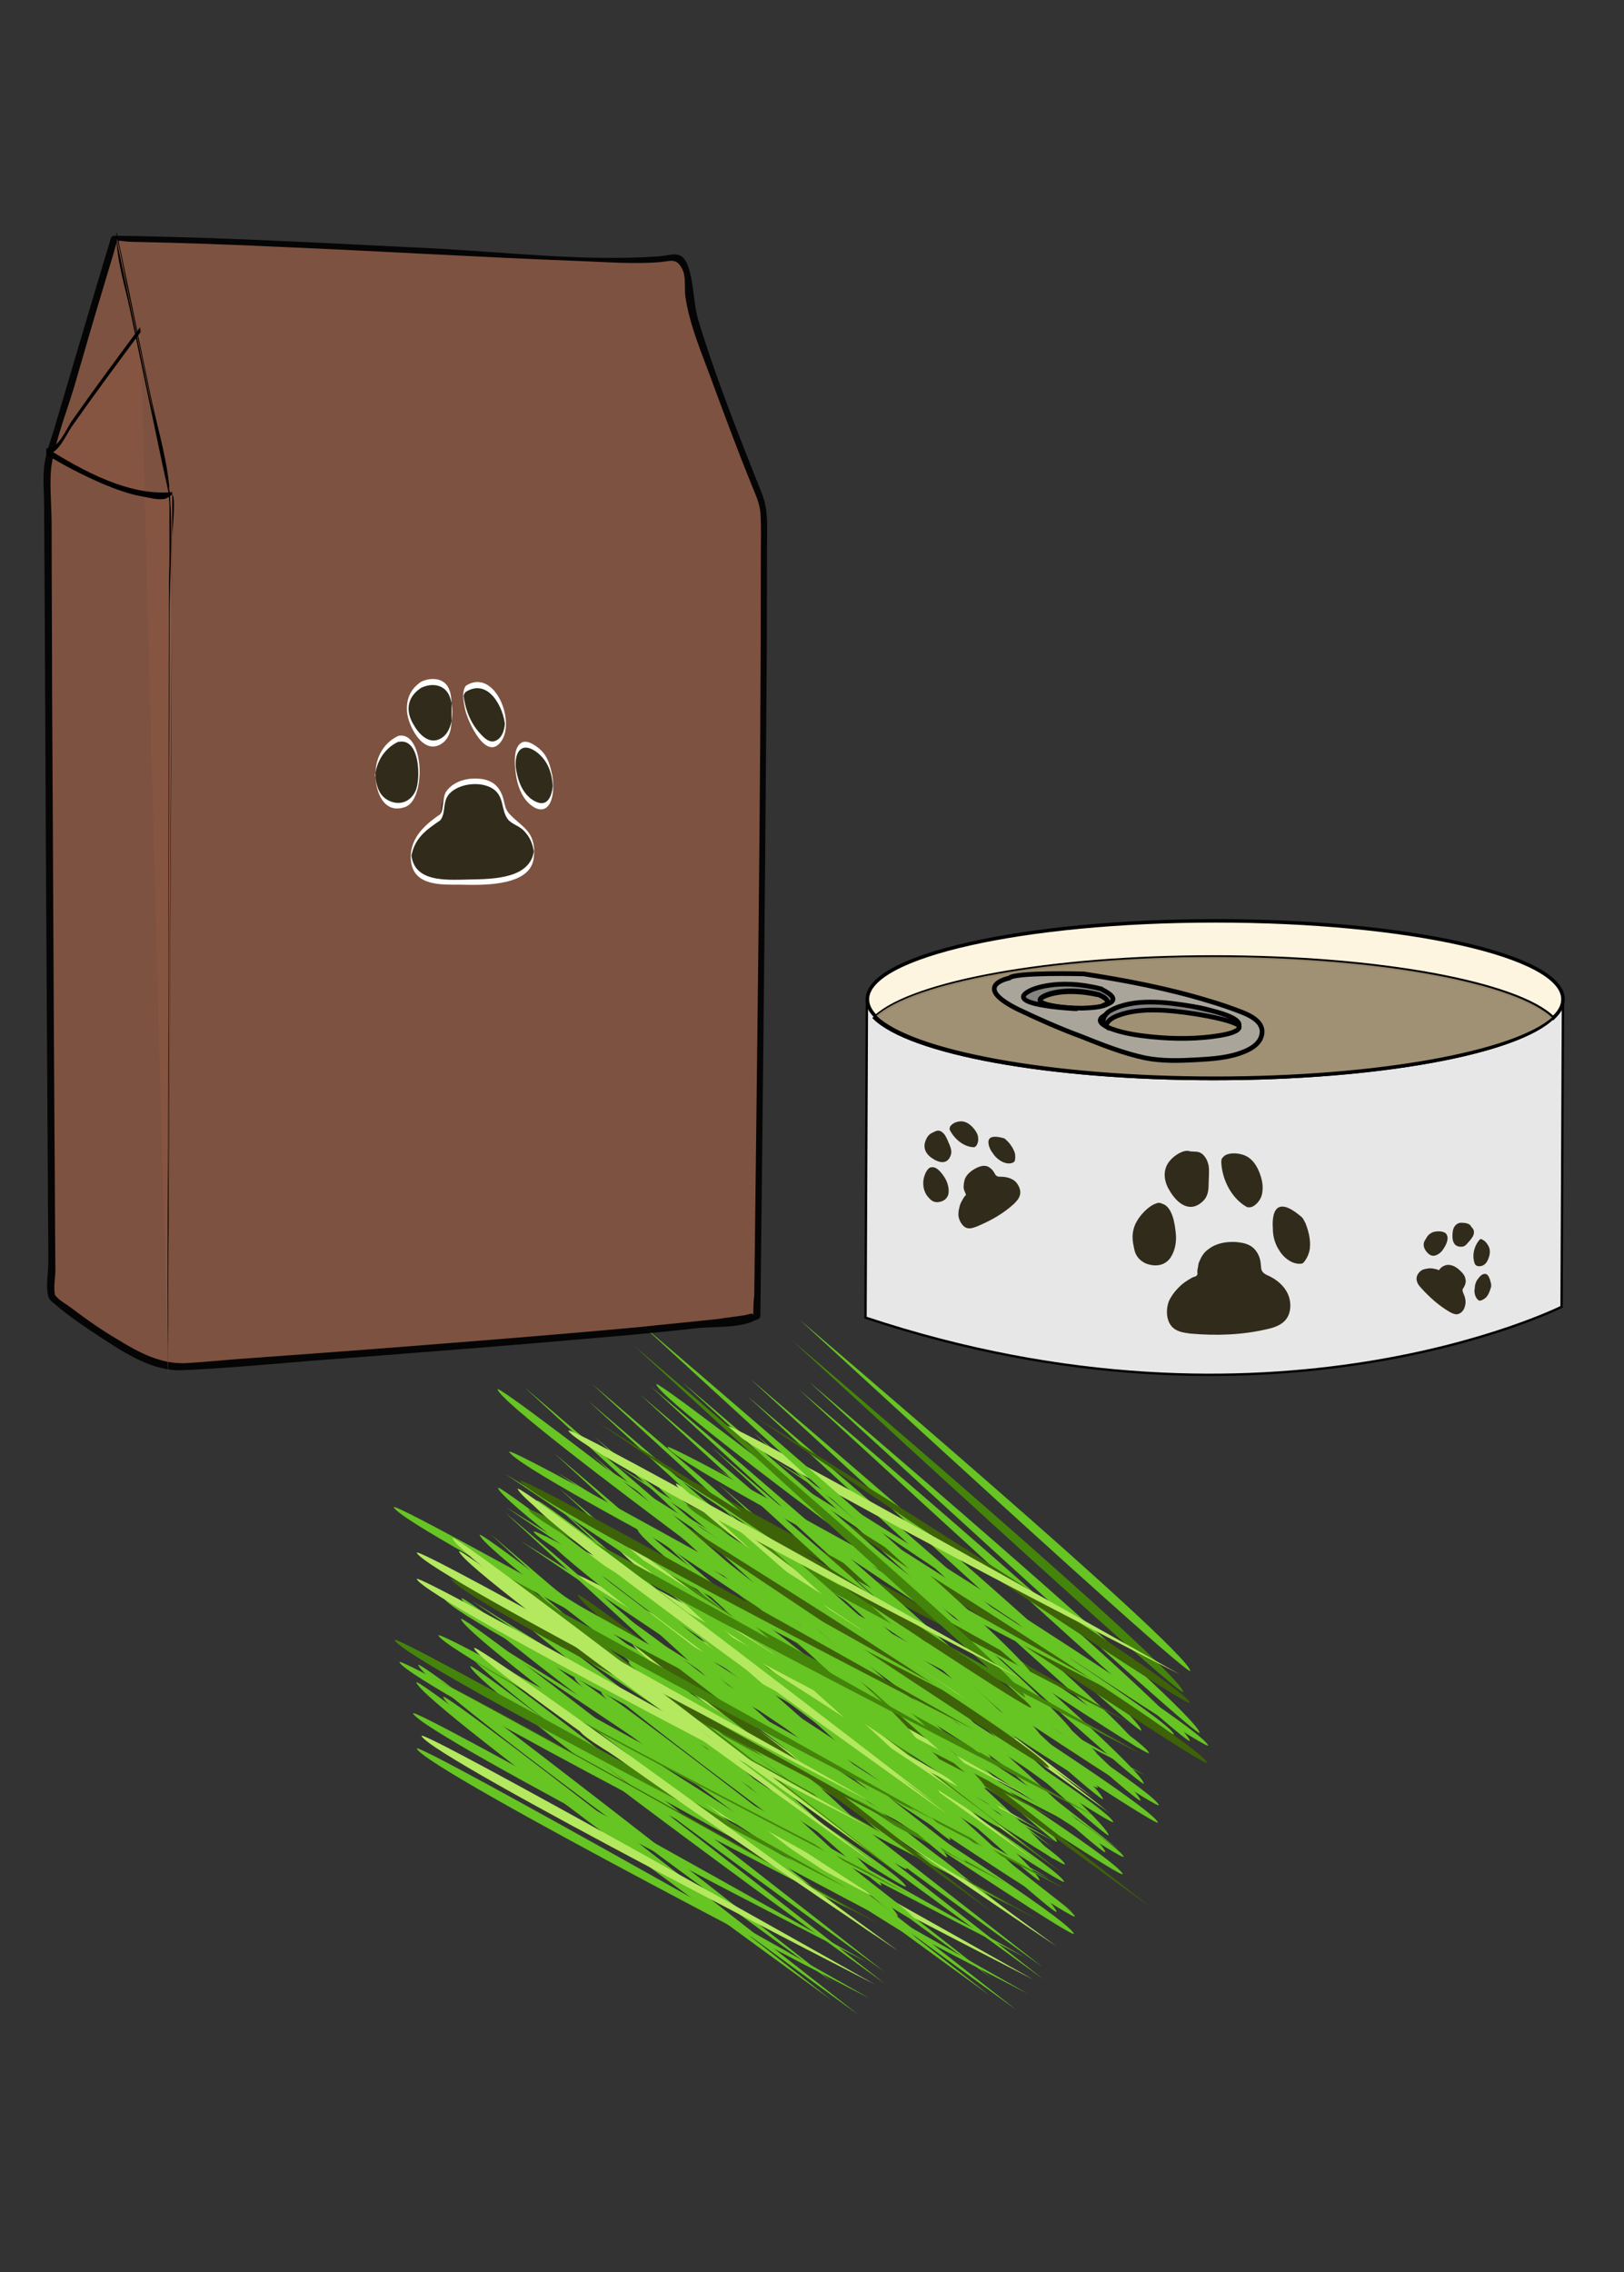 <?xml version="1.0" encoding="utf-8"?>
<!-- Generator: Adobe Illustrator 21.1.0, SVG Export Plug-In . SVG Version: 6.00 Build 0)  -->
<svg version="1.1" id="圖層_1" xmlns="http://www.w3.org/2000/svg" xmlns:xlink="http://www.w3.org/1999/xlink" x="0px" y="0px"
	 viewBox="0 0 346 483.9" style="enable-background:new 0 0 346 483.9;" xml:space="preserve">
<rect x="0" y="0" width="346" height="483.9" fill="#333333" stroke="none"/>
<style type="text/css">
	.st0{fill:none;stroke:#000000;stroke-miterlimit:10;}
	.st1{fill:#E7E7E7;stroke:#000000;stroke-width:0.5;stroke-miterlimit:10;}
	.st2{fill:#FDF5E0;stroke:#000000;stroke-width:0.75;stroke-miterlimit:10;}
	.st3{opacity:0.8;fill:#BBA985;}
	.st4{fill:none;stroke:#000000;stroke-width:0.5;stroke-miterlimit:10;}
	.st5{fill:#858481;stroke:#000000;stroke-miterlimit:10;}
	.st6{fill:#A9A59A;stroke:#000000;stroke-miterlimit:10;}
	.st7{fill:#312B1B;}
	.st8{fill:#66C423;}
	.st9{fill:#44840B;}
	.st10{fill:#3D6208;}
	.st11{fill:#B4E85F;}
	.st12{opacity:0.9;}
	.st13{fill:#865541;}
	.st14{fill:#FFFFFF;}
</style>
<title>index_give_help</title>
<path class="st0" d="M196.3,261.4"/>
<path class="st1" d="M333,212.8l-0.3,65.5c0,0-62,31-148.3,2.3l0.3-67.8c0,1.3,0.6,2.5,1.8,3.7c0,0,0,0,0,0
	c-0.1,0.1-0.2,0.2-0.3,0.3c7.5,7.4,37,13,72.3,13s64.8-5.5,72.3-13c0,0,0,0,0,0c0.1-0.1,0.2-0.2,0.3-0.3
	C332.4,215.3,333,214,333,212.8z"/>
<path class="st2" d="M333,212.8c0,1.3-0.6,2.5-1.8,3.7c-0.1,0.1-0.2,0.2-0.3,0.3c-7.5-7.4-37-13-72.3-13c-34.8,0-64,5.4-72,12.7
	c0,0,0,0,0,0c-1.2-1.2-1.8-2.4-1.8-3.7c0-9.2,33.2-16.7,74.2-16.7C299.8,196.1,333,203.5,333,212.8z"/>
<path class="st3" d="M330.8,216.8c-8,7.3-37.2,12.7-72,12.7c-35.3,0-64.8-5.5-72.3-13c8-7.3,37.2-12.7,72-12.7
	C293.8,203.8,323.3,209.4,330.8,216.8z"/>
<path class="st4" d="M330.9,216.8c-7.5,7.4-37,13-72.3,13s-64.8-5.5-72.3-13c0.1-0.1,0.2-0.2,0.3-0.3c7.5,7.4,37,13,72.3,13
	C293.6,229.5,322.8,224.1,330.9,216.8C330.8,216.8,330.8,216.8,330.9,216.8z"/>
<path class="st5" d="M235.7,214.7c-1,0.3-2.7,0.5-5.3,0.7c0,0-0.1,0-0.2,0C232.7,215.2,234.5,214.9,235.7,214.7z"/>
<g>
	<path class="st6" d="M264.7,215.6c-2.3-0.9-4.6-1.7-7-2.4c-8.8-2.7-17.8-4.4-26.8-5.8c0,0-14.7-0.4-15.9,0.9c0,0-8.2,1.6,1.8,6.6
		c4.4,2.1,8.9,4.1,13.5,5.8c4.5,1.8,9,3.6,13.7,4.6c3.6,0.7,7.2,0.6,10.8,0.4c3.5-0.2,7.1-0.4,10.4-1.8c1.2-0.5,2.6-1.3,3.3-2.6
		C270,218.1,266.9,216.5,264.7,215.6z M221.9,212.5c0,0,3.7-2.5,12.3-0.6c0,0,5.9,2.5-3.5,2.8C230.7,214.7,219.9,214.7,221.9,212.5z
		 M264,218.8c-0.1,0.4-0.4,0.6-0.8,0.8c-1,0.5-2.1,0.7-3.2,0.9c-4.8,0.8-9.8,0.8-14.7,0.3c-2.9-0.3-5.7-0.7-8.5-1.7
		c-0.7-0.3-3.4-1.3-2-2.5c0.5-0.4,1.2-0.7,1.9-0.8c8.3-1.8,18.8-3.3,26.4,1.8C263.7,217.9,264.1,218.3,264,218.8z"/>
	<path class="st5" d="M234.8,214.2c3-0.9-0.7-2.4-0.7-2.4c-7.1-1.8-11.2,0.1-11.2,0.1c-4.9,2.1,5.2,2.8,6.7,2.9c-0.2,0-0.4,0-0.7,0
		c0,0-16.1-0.8-9.1-4c0,0,5.5-2.6,14.8-0.2C234.7,210.8,240.1,212.9,234.8,214.2z"/>
	<path class="st5" d="M264,218.4c-2.2-1.4-8.4-2.3-9.5-2.5c-5.3-0.8-12.4-1.6-17.3,0.8c-0.7,0.4-1.3,0.9-1.5,1.6c0,0.1,0,0.2,0,0.3
		c-0.3-0.2-0.5-0.4-0.6-0.7c-0.1-0.2-0.1-0.5,0-0.9c0.2-0.8,0.8-1.4,1.5-1.8c4.9-2.7,12-1.8,17.3-0.9
		C255.1,214.6,264.3,216.1,264,218.4z"/>
</g>
<g>
	<path class="st7" d="M246.3,256.3c-1.6,0.5-3.4,2.5-4.1,3.8c-0.6,1-0.9,2.2-0.9,3.4c0,0.9,0.2,1.8,0.4,2.7c0.3,1.4,1.3,2.4,2.5,2.9
		c1.9,0.7,4,0.5,5.2-1.3c1-1.5,1.3-3.5,1.1-5.2c-0.2-2-0.7-5.7-3-6.3C247.1,256.1,246.7,256.1,246.3,256.3z"/>
	<path class="st7" d="M251.2,245.6c-0.9,0.5-1.6,1.1-2.2,1.9c-1.3,1.8-1,4.1,0.1,5.9c1.7,3,4.5,5.1,7.3,2.3c0.9-0.9,1.1-2.2,1.1-3.4
		c0-1.3,0.2-2.8,0-4.1c-0.2-0.9-0.6-1.8-1.3-2.4c-0.8-0.7-1.7-0.5-2.6-0.6C252.8,244.9,252,245.2,251.2,245.6z"/>
	<path class="st7" d="M260.8,246.2c0.1-0.1,0.3-0.2,0.5-0.3c1.2-0.5,3-0.3,4.2,0.3c1.8,0.9,2.8,3,3.3,5c0.3,1.2,0.3,2.6-0.1,3.7
		c-0.4,1-1.6,2.4-2.8,2.2c-0.2,0-0.3-0.1-0.5-0.2c-3-1.8-5-5.6-5.2-9.3c0-0.3,0-0.5,0.1-0.8C260.4,246.6,260.6,246.4,260.8,246.2z"
		/>
	<path class="st7" d="M271.2,262.2c0-0.1,0-0.2,0-0.3c-0.1-1.3-0.1-3.2,0.6-4.2c1.3-1.9,4.1,0.3,5.3,1.3c0.2,0.1,0.3,0.3,0.5,0.5
		c0.2,0.3,0.3,0.6,0.5,0.9c0.6,1.5,1.1,3.3,1,5c0,0.7-0.2,1.4-0.5,2.1c-0.2,0.4-0.8,1.6-1.3,1.6c-1.9,0.3-3.9-1.3-4.8-2.9
		C271.7,265,271.3,263.6,271.2,262.2z"/>
	<path class="st7" d="M255,271.6C255,271.6,255,271.6,255,271.6c0.2-0.2,0.1-0.5,0.1-0.7c0-0.3,0-0.6,0.1-0.8
		c0.1-0.6,0.1-1.1,0.4-1.6c0.4-1,1-1.9,1.9-2.5c1.7-1.3,3.8-1.6,5.8-1.5c1.2,0.1,2.4,0.3,3.4,1c1.1,0.8,1.8,2.2,1.9,3.6
		c0.1,0.5,0,1.1,0.3,1.6c0.3,0.5,0.9,0.8,1.4,1c1.7,0.8,3.3,2.1,4.1,3.9c0.8,1.8,0.7,4.2-0.6,5.6c-0.9,1-2.3,1.5-3.6,1.8
		c-5.4,1.3-11,1.5-16.6,1c-1.5-0.2-3.1-0.4-4.1-1.7c-1.2-1.5-1.1-4.3-0.1-5.9c0.5-0.9,1.2-1.7,1.9-2.4c0.7-0.7,1.6-1.3,2.5-1.8
		c0.3-0.2,0.6-0.3,1-0.4C254.8,271.7,254.9,271.7,255,271.6z"/>
</g>
<g>
	<path class="st7" d="M307.8,262.5c-0.7-0.4-1.9-0.3-2.5-0.1c-0.5,0.2-0.9,0.5-1.2,0.9c-0.2,0.3-0.4,0.7-0.6,1
		c-0.3,0.6-0.2,1.2,0.1,1.8c0.5,0.8,1.2,1.5,2.1,1.3c0.7-0.2,1.4-0.7,1.8-1.4c0.5-0.7,1.3-2.2,0.7-3.1
		C308.1,262.7,308,262.6,307.8,262.5z"/>
	<path class="st7" d="M312.4,260.5c-0.4-0.1-0.9-0.1-1.3-0.1c-1,0.2-1.5,1-1.6,2c-0.2,1.6,0.1,3.2,1.9,3.1c0.6,0,1-0.4,1.3-0.8
		c0.4-0.4,0.8-0.9,1.1-1.4c0.2-0.4,0.3-0.8,0.2-1.2c-0.1-0.5-0.5-0.7-0.7-1.1C313.2,260.8,312.8,260.6,312.4,260.5z"/>
	<path class="st7" d="M315.6,263.9c0.1,0,0.2,0,0.2,0.1c0.6,0.2,1.1,0.9,1.4,1.5c0.4,0.9,0.2,1.9-0.2,2.8c-0.2,0.5-0.6,1-1.1,1.2
		c-0.4,0.2-1.2,0.3-1.6-0.2c0-0.1-0.1-0.1-0.1-0.2c-0.6-1.6-0.2-3.5,0.8-4.8c0.1-0.1,0.1-0.2,0.2-0.2
		C315.3,263.9,315.4,263.8,315.6,263.9z"/>
	<path class="st7" d="M314.7,272.6c0,0,0-0.1,0.1-0.1c0.3-0.5,0.8-1.1,1.4-1.2c1-0.2,1.3,1.4,1.5,2.2c0,0.1,0,0.2,0,0.3
		c0,0.2,0,0.3-0.1,0.5c-0.2,0.7-0.5,1.5-1,2c-0.2,0.2-0.5,0.4-0.7,0.5c-0.2,0.1-0.7,0.3-0.9,0.1c-0.7-0.5-1-1.7-0.8-2.5
		C314.2,273.7,314.4,273.1,314.7,272.6z"/>
	<path class="st7" d="M306.5,270.5C306.6,270.5,306.6,270.5,306.5,270.5c0.1,0,0.2-0.1,0.2-0.2c0.1-0.1,0.2-0.2,0.3-0.3
		c0.2-0.2,0.4-0.3,0.6-0.4c0.4-0.2,0.9-0.3,1.3-0.2c0.9,0.1,1.7,0.7,2.4,1.4c0.4,0.4,0.8,0.9,0.9,1.5c0.2,0.6,0,1.3-0.3,1.8
		c-0.1,0.2-0.3,0.4-0.3,0.6c0,0.3,0.1,0.5,0.2,0.8c0.4,0.8,0.6,1.8,0.3,2.7c-0.2,0.9-0.9,1.6-1.7,1.7c-0.6,0-1.2-0.3-1.7-0.6
		c-2.2-1.3-4.2-3.1-6-5.1c-0.5-0.5-0.9-1.2-0.9-1.9c0-0.9,0.8-1.8,1.6-2c0.4-0.1,0.9-0.2,1.3-0.2c0.5,0,0.9,0.1,1.3,0.2
		c0.2,0,0.3,0.1,0.5,0.2C306.5,270.4,306.5,270.5,306.5,270.5z"/>
</g>
<g>
	<path class="st7" d="M197.8,248.9c-0.7,0.7-1.1,2.1-1.1,3c0,0.7,0.1,1.4,0.4,2c0.2,0.5,0.5,0.9,0.9,1.3c0.5,0.6,1.2,0.9,1.9,0.8
		c1.1-0.1,2.1-0.8,2.2-2c0.1-1-0.2-2.1-0.7-3c-0.6-1-1.8-2.7-3-2.4C198.2,248.6,198,248.7,197.8,248.9z"/>
	<path class="st7" d="M197.6,242.1c-0.3,0.5-0.5,1-0.6,1.5c-0.2,1.3,0.5,2.3,1.5,3c1.6,1.1,3.4,1.5,4.1-0.7c0.2-0.7,0-1.4-0.3-2.1
		c-0.3-0.7-0.6-1.5-1-2.1c-0.3-0.4-0.7-0.8-1.2-0.9c-0.5-0.1-1,0.2-1.4,0.4C198.2,241.4,197.9,241.7,197.6,242.1z"/>
	<path class="st7" d="M202.4,240c0-0.1,0.1-0.2,0.2-0.3c0.5-0.6,1.4-0.9,2.2-0.9c1.1,0,2.1,0.8,2.8,1.7c0.4,0.5,0.8,1.2,0.8,1.9
		c0.1,0.6-0.2,1.7-0.8,1.9c-0.1,0-0.2,0-0.3,0c-1.9-0.1-3.8-1.6-4.8-3.4c-0.1-0.1-0.1-0.3-0.2-0.4
		C202.3,240.3,202.4,240.1,202.4,240z"/>
	<path class="st7" d="M211.4,245.4c0,0-0.1-0.1-0.1-0.1c-0.4-0.6-0.8-1.6-0.7-2.3c0.2-1.3,2.1-0.9,2.9-0.7c0.1,0,0.2,0.1,0.4,0.1
		c0.2,0.1,0.3,0.2,0.4,0.3c0.7,0.6,1.3,1.4,1.7,2.3c0.2,0.4,0.3,0.8,0.3,1.2c0,0.3,0,1-0.2,1.2c-0.9,0.7-2.2,0.3-3.1-0.3
		C212.4,246.7,211.8,246.1,211.4,245.4z"/>
	<path class="st7" d="M205.8,254.5C205.8,254.5,205.8,254.5,205.8,254.5c0-0.1-0.1-0.3-0.1-0.4c-0.1-0.1-0.1-0.3-0.2-0.4
		c-0.1-0.3-0.2-0.6-0.2-0.9c0-0.6,0.1-1.2,0.3-1.8c0.5-1.1,1.5-1.8,2.5-2.3c0.6-0.3,1.3-0.5,1.9-0.4c0.7,0.1,1.4,0.7,1.8,1.4
		c0.2,0.3,0.3,0.6,0.5,0.7c0.3,0.2,0.6,0.2,0.9,0.2c1,0,2.1,0.2,3,0.9c0.8,0.7,1.4,2,1.1,3c-0.2,0.8-0.8,1.4-1.3,1.9
		c-2.3,2.1-5,3.6-7.9,4.8c-0.8,0.3-1.6,0.6-2.4,0.2c-0.9-0.5-1.6-1.9-1.5-3c0-0.6,0.2-1.2,0.3-1.7c0.2-0.6,0.5-1.1,0.8-1.6
		c0.1-0.2,0.2-0.3,0.4-0.5C205.7,254.6,205.8,254.5,205.8,254.5z"/>
</g>
<g>
	<g>
		<path class="st8" d="M243.2,368.5c-1.3-5.2-83.3-74.8-83.3-74.8S243.8,371,243.2,368.5z"/>
		<path class="st8" d="M242.5,372.1c-1.3-5.2-83.3-74.8-83.3-74.8S243.1,374.7,242.5,372.1z"/>
		<path class="st8" d="M243.7,379.8c-1.3-5.2-83.3-74.8-83.3-74.8S244.3,382.3,243.7,379.8z"/>
		<path class="st8" d="M243,383.4c-1.3-5.2-83.3-74.8-83.3-74.8S243.6,386,243,383.4z"/>
		<path class="st8" d="M244.8,373.3c-2-4.9-92.5-60.8-92.5-60.8S245.8,375.7,244.8,373.3z"/>
		<path class="st8" d="M233.7,373.5c-2-4.9-92.5-60.8-92.5-60.8S234.7,375.9,233.7,373.5z"/>
		<path class="st8" d="M246.9,384.4c-2-4.9-92.5-60.8-92.5-60.8S247.9,386.8,246.9,384.4z"/>
		<path class="st8" d="M246.7,388.1c-2-4.9-92.5-60.8-92.5-60.8S247.7,390.5,246.7,388.1z"/>
		<path class="st8" d="M253.6,355.8c-1.3-5.2-83.3-74.8-83.3-74.8S254.3,358.4,253.6,355.8z"/>
		<path class="st9" d="M252.1,360.3c-1.3-5.2-83.3-74.8-83.3-74.8S252.8,362.9,252.1,360.3z"/>
		<path class="st8" d="M255.6,369c-1.3-5.2-83.3-74.8-83.3-74.8S256.3,371.5,255.6,369z"/>
		<path class="st8" d="M253.5,370.7c-1.3-5.2-83.3-74.8-83.3-74.8S254.1,373.3,253.5,370.7z"/>
		<path class="st8" d="M250.1,369.3c-2-4.9-92.5-60.8-92.5-60.8S251.1,371.7,250.1,369.3z"/>
		<path class="st10" d="M253.5,362.6c-2-4.9-92.5-60.8-92.5-60.8S254.5,365,253.5,362.6z"/>
		<path class="st8" d="M257.4,371.7c-2-4.9-92.5-60.8-92.5-60.8S258.4,374.1,257.4,371.7z"/>
		<path class="st10" d="M257.2,375.4c-2-4.9-92.5-60.8-92.5-60.8S258.2,377.8,257.2,375.4z"/>
		<path class="st8" d="M225.2,392.2c-1.3-5.2-83.3-74.8-83.3-74.8S225.9,394.7,225.2,392.2z"/>
		<path class="st8" d="M224.5,395.8c-1.3-5.2-83.3-74.8-83.3-74.8S225.2,398.4,224.5,395.8z"/>
		<path class="st8" d="M221.5,400.4c-1.3-5.2-83.3-74.8-83.3-74.8S222.1,403,221.5,400.4z"/>
		<path class="st8" d="M225.1,407.1c-1.3-5.2-83.3-74.8-83.3-74.8S225.7,409.7,225.1,407.1z"/>
		<path class="st8" d="M226.9,397c-2-4.9-92.5-60.8-92.5-60.8S227.9,399.4,226.9,397z"/>
		<path class="st8" d="M226.7,400.7c-2-4.9-92.5-60.8-92.5-60.8S227.7,403.1,226.7,400.7z"/>
		<path class="st8" d="M229,408.1c-2-4.9-92.5-60.8-92.5-60.8S230,410.5,229,408.1z"/>
		<path class="st8" d="M228.8,411.8c-2-4.9-92.5-60.8-92.5-60.8S229.8,414.2,228.8,411.8z"/>
		<path class="st8" d="M228.7,369.2c-1.3-5.2-83.3-74.8-83.3-74.8S229.4,371.7,228.7,369.2z"/>
		<path class="st8" d="M235,383.1c-1.3-5.2-83.3-74.8-83.3-74.8S235.7,385.7,235,383.1z"/>
		<path class="st8" d="M236.2,390.8C234.9,385.6,153,316,153,316S236.9,393.3,236.2,390.8z"/>
		<path class="st8" d="M235.5,394.4c-1.3-5.2-83.3-74.8-83.3-74.8S236.2,397,235.5,394.4z"/>
		<path class="st8" d="M233.9,380.7c-2-4.9-92.5-60.8-92.5-60.8S234.9,383.1,233.9,380.7z"/>
		<path class="st8" d="M237.2,388c-2-4.9-92.5-60.8-92.5-60.8S238.2,390.4,237.2,388z"/>
		<path class="st8" d="M239.4,395.4c-2-4.9-92.5-60.8-92.5-60.8S240.4,397.8,239.4,395.4z"/>
		<path class="st8" d="M239.2,399.1c-2-4.9-92.5-60.8-92.5-60.8S240.2,401.5,239.2,399.1z"/>
		<path class="st8" d="M133.9,353.9c1.7,5.1,88.4,67.6,88.4,67.6S133,351.4,133.9,353.9z"/>
		<path class="st8" d="M133.7,351.3c1.7,5.1,88.4,67.6,88.4,67.6S132.8,348.8,133.7,351.3z"/>
		<path class="st8" d="M131.9,343.7c1.7,5.1,88.4,67.6,88.4,67.6S131.1,341.3,131.9,343.7z"/>
		<path class="st8" d="M132,339.4c1.7,5.1,88.4,67.6,88.4,67.6S131.2,336.9,132,339.4z"/>
		<path class="st9" d="M130.2,349.3c2.4,4.8,96.6,52.9,96.6,52.9S129.1,347,130.2,349.3z"/>
		<path class="st8" d="M127.1,347.2c2.4,4.8,96.6,52.9,96.6,52.9S126,344.9,127.1,347.2z"/>
		<path class="st8" d="M128.4,339.4c2.4,4.8,96.6,52.9,96.6,52.9S127.2,337.1,128.4,339.4z"/>
		<path class="st8" d="M125.7,337.2c2.4,4.8,96.6,52.9,96.6,52.9S124.6,334.9,125.7,337.2z"/>
		<path class="st8" d="M122.5,371.4c2.4,4.8,96.5,53.2,96.5,53.2S121.4,369.1,122.5,371.4z"/>
		<path class="st8" d="M128.1,360.4c1.7,5.1,88.4,67.6,88.4,67.6S127.3,357.9,128.1,360.4z"/>
		<path class="st8" d="M122.4,357.3c1.7,5.1,88.4,67.6,88.4,67.6S121.6,354.8,122.4,357.3z"/>
		<path class="st8" d="M122.8,353.6c1.7,5.1,88.4,67.6,88.4,67.6S122,351.1,122.8,353.6z"/>
		<path class="st8" d="M121.7,363.9c2.4,4.8,96.6,52.9,96.6,52.9S120.5,361.5,121.7,363.9z"/>
		<path class="st10" d="M124.5,355.9c2.4,4.8,96.6,52.9,96.6,52.9S123.3,353.6,124.5,355.9z"/>
		<path class="st8" d="M118.9,353c2.4,4.8,96.6,52.9,96.6,52.9S117.7,350.7,118.9,353z"/>
		<path class="st9" d="M117.8,348.2c2.4,4.8,96.6,52.9,96.6,52.9S116.6,345.9,117.8,348.2z"/>
		<path class="st8" d="M139.8,315.9c1.7,5.1,88.4,67.6,88.4,67.6S139,313.4,139.8,315.9z"/>
		<path class="st8" d="M149.9,326.2c1.7,5.1,88.4,67.6,88.4,67.6S149,323.7,149.9,326.2z"/>
		<path class="st8" d="M148.1,318.6c1.7,5.1,88.4,67.6,88.4,67.6S147.3,316.1,148.1,318.6z"/>
		<path class="st8" d="M139.8,294.8c1.7,5.1,88.4,67.6,88.4,67.6S138.9,292.4,139.8,294.8z"/>
		<path class="st8" d="M147.4,325.2c2.4,4.8,96.6,52.9,96.6,52.9S146.2,322.9,147.4,325.2z"/>
		<path class="st9" d="M146.3,320.5c2.4,4.8,96.6,52.9,96.6,52.9S145.2,318.2,146.3,320.5z"/>
		<path class="st10" d="M144.6,314.3c2.4,4.8,96.6,52.9,96.6,52.9S143.4,312,144.6,314.3z"/>
		<path class="st8" d="M142.2,308.2c2.4,4.8,96.6,52.9,96.6,52.9S141,305.9,142.2,308.2z"/>
		<path class="st10" d="M156.8,338.6c1.7,5.1,88.4,67.6,88.4,67.6S156,336.2,156.8,338.6z"/>
		<path class="st8" d="M140.3,339.7c1.7,5.1,88.4,67.6,88.4,67.6S139.5,337.2,140.3,339.7z"/>
		<path class="st9" d="M137.6,331.1c1.7,5.1,88.4,67.6,88.4,67.6S136.8,328.6,137.6,331.1z"/>
		<path class="st8" d="M135.9,325.9c1.7,5.1,88.4,67.6,88.4,67.6S135,323.4,135.9,325.9z"/>
		<path class="st8" d="M137.9,338.7c2.4,4.8,96.6,52.9,96.6,52.9S136.7,336.4,137.9,338.7z"/>
		<path class="st9" d="M136.8,334c2.4,4.8,96.6,52.9,96.6,52.9S135.7,331.7,136.8,334z"/>
		<path class="st8" d="M117.6,320c2.4,4.8,96.6,52.9,96.6,52.9S116.4,317.7,117.6,320z"/>
		<path class="st10" d="M129.8,335.3c2.4,4.8,96.6,52.9,96.6,52.9S128.7,333,129.8,335.3z"/>
		<path class="st11" d="M122.5,335.3c2.4,4.8,96.6,52.9,96.6,52.9S121.3,333,122.5,335.3z"/>
		<path class="st11" d="M122.5,329.6c2.4,4.8,96.6,52.9,96.6,52.9S121.4,327.3,122.5,329.6z"/>
		<path class="st11" d="M154.8,303.7c2.4,4.8,96.6,52.9,96.6,52.9S153.6,301.4,154.8,303.7z"/>
		<path class="st11" d="M123.6,368.7c2.4,4.8,96.6,52.9,96.6,52.9S122.4,366.4,123.6,368.7z"/>
		<path class="st11" d="M134.7,350c1.9,5,90.4,64.5,90.4,64.5S133.8,347.5,134.7,350z"/>
		<path class="st11" d="M144,316c1.8,5.1,88.9,66.8,88.9,66.8S143.2,313.6,144,316z"/>
		<path class="st11" d="M146.8,318.7c1.8,5.1,88.9,66.8,88.9,66.8S146,316.2,146.8,318.7z"/>
		<path class="st11" d="M130.1,326.6c1.8,5.1,88.9,66.8,88.9,66.8S129.3,324.1,130.1,326.6z"/>
		<path class="st11" d="M131.5,329.4c1.8,5.1,88.9,66.8,88.9,66.8S130.6,326.9,131.5,329.4z"/>
	</g>
	<g>
		<path class="st8" d="M209.4,369.5c-1.3-5.2-83.3-74.8-83.3-74.8S210.1,372.1,209.4,369.5z"/>
		<path class="st8" d="M208.7,373.2c-1.3-5.2-83.3-74.8-83.3-74.8S209.4,375.7,208.7,373.2z"/>
		<path class="st8" d="M210,380.8c-1.3-5.2-83.3-74.8-83.3-74.8S210.6,383.4,210,380.8z"/>
		<path class="st8" d="M209.3,384.5c-1.3-5.2-83.3-74.8-83.3-74.8S209.9,387,209.3,384.5z"/>
		<path class="st8" d="M211.1,374.3c-2-4.9-92.5-60.8-92.5-60.8S212.1,376.7,211.1,374.3z"/>
		<path class="st8" d="M200,374.6c-2-4.9-92.5-60.8-92.5-60.8S201,377,200,374.6z"/>
		<path class="st8" d="M213.2,385.4c-2-4.9-92.5-60.8-92.5-60.8S214.2,387.8,213.2,385.4z"/>
		<path class="st8" d="M213,389.1c-2-4.9-92.5-60.8-92.5-60.8S214,391.5,213,389.1z"/>
		<path class="st8" d="M219.9,356.8c-1.3-5.2-83.3-74.8-83.3-74.8S220.6,359.4,219.9,356.8z"/>
		<path class="st9" d="M218.4,361.4c-1.3-5.2-83.3-74.8-83.3-74.8S219.1,363.9,218.4,361.4z"/>
		<path class="st8" d="M221.9,370c-1.3-5.2-83.3-74.8-83.3-74.8S222.6,372.6,221.9,370z"/>
		<path class="st8" d="M219.7,371.8c-1.3-5.2-83.3-74.8-83.3-74.8S220.4,374.3,219.7,371.8z"/>
		<path class="st8" d="M216.4,370.3c-2-4.9-92.5-60.8-92.5-60.8S217.4,372.7,216.4,370.3z"/>
		<path class="st10" d="M219.7,363.6c-2-4.9-92.5-60.8-92.5-60.8S220.7,366,219.7,363.6z"/>
		<path class="st8" d="M223.6,372.7c-2-4.9-92.5-60.8-92.5-60.8S224.6,375.1,223.6,372.7z"/>
		<path class="st10" d="M223.5,376.4c-2-4.9-92.5-60.8-92.5-60.8S224.4,378.8,223.5,376.4z"/>
		<path class="st8" d="M191.5,393.2c-1.3-5.2-83.3-74.8-83.3-74.8S192.2,395.8,191.5,393.2z"/>
		<path class="st8" d="M190.8,396.8c-1.3-5.2-83.3-74.8-83.3-74.8S191.5,399.4,190.8,396.8z"/>
		<path class="st8" d="M187.8,401.5c-1.3-5.2-83.3-74.8-83.3-74.8S188.4,404,187.8,401.5z"/>
		<path class="st8" d="M191.3,408.1c-1.3-5.2-83.3-74.8-83.3-74.8S192,410.7,191.3,408.1z"/>
		<path class="st8" d="M193.2,398c-2-4.9-92.5-60.8-92.5-60.8S194.2,400.4,193.2,398z"/>
		<path class="st8" d="M193,401.7c-2-4.9-92.5-60.8-92.5-60.8S194,404.1,193,401.7z"/>
		<path class="st8" d="M195.2,409.1c-2-4.9-92.5-60.8-92.5-60.8S196.2,411.5,195.2,409.1z"/>
		<path class="st8" d="M195.1,412.8c-2-4.9-92.5-60.8-92.5-60.8S196,415.2,195.1,412.8z"/>
		<path class="st8" d="M195,370.2c-1.3-5.2-83.3-74.8-83.3-74.8S195.6,372.7,195,370.2z"/>
		<path class="st8" d="M201.3,384.2c-1.3-5.2-83.3-74.8-83.3-74.8S201.9,386.7,201.3,384.2z"/>
		<path class="st8" d="M202.5,391.8c-1.3-5.2-83.3-74.8-83.3-74.8S203.1,394.4,202.5,391.8z"/>
		<path class="st8" d="M201.8,395.5c-1.3-5.2-83.3-74.8-83.3-74.8S202.5,398,201.8,395.5z"/>
		<path class="st8" d="M200.2,381.7c-2-4.9-92.5-60.8-92.5-60.8S201.2,384.1,200.2,381.7z"/>
		<path class="st8" d="M203.5,389c-2-4.9-92.5-60.8-92.5-60.8S204.5,391.4,203.5,389z"/>
		<path class="st8" d="M205.7,396.4c-2-4.9-92.5-60.8-92.5-60.8S206.7,398.8,205.7,396.4z"/>
		<path class="st8" d="M205.5,400.1c-2-4.9-92.5-60.8-92.5-60.8S206.5,402.5,205.5,400.1z"/>
		<path class="st8" d="M100.2,354.9c1.7,5.1,88.4,67.6,88.4,67.6S99.3,352.4,100.2,354.9z"/>
		<path class="st8" d="M100,352.3c1.7,5.1,88.4,67.6,88.4,67.6S99.1,349.8,100,352.3z"/>
		<path class="st8" d="M98.2,344.8c1.7,5.1,88.4,67.6,88.4,67.6S97.4,342.3,98.2,344.8z"/>
		<path class="st8" d="M98.3,340.4c1.7,5.1,88.4,67.6,88.4,67.6S97.5,337.9,98.3,340.4z"/>
		<path class="st9" d="M96.5,350.3c2.4,4.8,96.6,52.9,96.6,52.9S95.4,348,96.5,350.3z"/>
		<path class="st8" d="M93.4,348.3c2.4,4.8,96.6,52.9,96.6,52.9S92.2,345.9,93.4,348.3z"/>
		<path class="st8" d="M94.7,340.5c2.4,4.8,96.6,52.9,96.6,52.9S93.5,338.2,94.7,340.5z"/>
		<path class="st8" d="M92,338.2c2.4,4.8,96.6,52.9,96.6,52.9S90.9,335.9,92,338.2z"/>
		<path class="st8" d="M88.8,372.4c2.4,4.8,96.5,53.2,96.5,53.2S87.6,370.1,88.8,372.4z"/>
		<path class="st8" d="M94.4,361.4c1.7,5.1,88.4,67.6,88.4,67.6S93.6,358.9,94.4,361.4z"/>
		<path class="st8" d="M88.7,358.3c1.7,5.1,88.4,67.6,88.4,67.6S87.8,355.8,88.7,358.3z"/>
		<path class="st8" d="M89.1,354.6c1.7,5.1,88.4,67.6,88.4,67.6S88.3,352.1,89.1,354.6z"/>
		<path class="st8" d="M88,364.9c2.4,4.8,96.6,52.9,96.6,52.9S86.8,362.6,88,364.9z"/>
		<path class="st10" d="M90.8,356.9c2.4,4.8,96.6,52.9,96.6,52.9S89.6,354.6,90.8,356.9z"/>
		<path class="st8" d="M85.1,354c2.4,4.8,96.6,52.9,96.6,52.9S84,351.7,85.1,354z"/>
		<path class="st9" d="M84.1,349.3c2.4,4.8,96.6,52.9,96.6,52.9S82.9,347,84.1,349.3z"/>
		<path class="st8" d="M106.1,316.9c1.7,5.1,88.4,67.6,88.4,67.6S105.2,314.4,106.1,316.9z"/>
		<path class="st8" d="M116.1,327.2c1.7,5.1,88.4,67.6,88.4,67.6S115.3,324.7,116.1,327.2z"/>
		<path class="st8" d="M114.4,319.6c1.7,5.1,88.4,67.6,88.4,67.6S113.5,317.2,114.4,319.6z"/>
		<path class="st8" d="M106,295.9c1.7,5.1,88.4,67.6,88.4,67.6S105.2,293.4,106,295.9z"/>
		<path class="st8" d="M113.7,326.2c2.4,4.8,96.6,52.9,96.6,52.9S112.5,323.9,113.7,326.2z"/>
		<path class="st9" d="M112.6,321.5c2.4,4.8,96.6,52.9,96.6,52.9S111.5,319.2,112.6,321.5z"/>
		<path class="st10" d="M110.8,315.4c2.4,4.8,96.6,52.9,96.6,52.9S109.7,313,110.8,315.4z"/>
		<path class="st8" d="M108.5,309.2c2.4,4.8,96.6,52.9,96.6,52.9S107.3,306.9,108.5,309.2z"/>
		<path class="st10" d="M123.1,339.7c1.7,5.1,88.4,67.6,88.4,67.6S122.3,337.2,123.1,339.7z"/>
		<path class="st8" d="M106.6,340.7c1.7,5.1,88.4,67.6,88.4,67.6S105.8,338.2,106.6,340.7z"/>
		<path class="st9" d="M103.9,332.1c1.7,5.1,88.4,67.6,88.4,67.6S103,329.7,103.9,332.1z"/>
		<path class="st8" d="M102.2,326.9c1.7,5.1,88.4,67.6,88.4,67.6S101.3,324.5,102.2,326.9z"/>
		<path class="st8" d="M104.2,339.8c2.4,4.8,96.6,52.9,96.6,52.9S103,337.5,104.2,339.8z"/>
		<path class="st9" d="M103.1,335c2.4,4.8,96.6,52.9,96.6,52.9S101.9,332.7,103.1,335z"/>
		<path class="st8" d="M83.9,321c2.4,4.8,96.6,52.9,96.6,52.9S82.7,318.7,83.9,321z"/>
		<path class="st10" d="M96.1,336.3c2.4,4.8,96.6,52.9,96.6,52.9S94.9,334,96.1,336.3z"/>
		<path class="st11" d="M88.8,336.3c2.4,4.8,96.6,52.9,96.6,52.9S87.6,334,88.8,336.3z"/>
		<path class="st11" d="M88.8,330.7c2.4,4.8,96.6,52.9,96.6,52.9S87.6,328.3,88.8,330.7z"/>
		<path class="st11" d="M121.1,304.7c2.4,4.8,96.6,52.9,96.6,52.9S119.9,302.4,121.1,304.7z"/>
		<path class="st11" d="M89.8,369.7c2.4,4.8,96.6,52.9,96.6,52.9S88.7,367.4,89.8,369.7z"/>
		<path class="st11" d="M101,351c1.9,5,90.4,64.5,90.4,64.5S100.1,348.5,101,351z"/>
		<path class="st11" d="M110.3,317.1c1.8,5.1,88.9,66.8,88.9,66.8S109.4,314.6,110.3,317.1z"/>
		<path class="st11" d="M113.1,319.7c1.8,5.1,88.9,66.8,88.9,66.8S112.2,317.2,113.1,319.7z"/>
		<path class="st11" d="M96.4,327.6c1.8,5.1,88.9,66.8,88.9,66.8S95.5,325.1,96.4,327.6z"/>
		<path class="st11" d="M97.8,330.4c1.8,5.1,88.9,66.8,88.9,66.8S96.9,328,97.8,330.4z"/>
	</g>
</g>
<g class="st12">
	<path class="st13" d="M161.3,280.2c0.6,2-123,10.9-123,10.9c-8.2,0.7-27.2-14.8-27.2-14.8L10.2,98.9l14-48.1
		c43,0.7,115.1,6.1,118.7,4.1c3.5-2,3.7,6.8,3.7,6.8c-0.5,4.9,16,46.2,16,46.2C163.2,111.9,161.3,280.2,161.3,280.2z"/>
	<g>
		<path d="M160.5,280.2c0-0.8-0.8-0.3-1.9-0.1c-1.9,0.3-3.8,0.5-5.7,0.8c-5.5,0.6-11,1.1-16.5,1.7c-15.1,1.4-30.2,2.6-45.4,3.8
			c-13.8,1.1-27.5,2.1-41.3,3.1c-3.4,0.3-6.8,0.6-10.2,0.8c-5.2,0.2-9.8-2.2-14.2-4.9c-3.6-2.1-7-4.5-10.3-7
			c-0.9-0.7-2.3-1.4-3.1-2.4c-0.6-0.8,0,0.6-0.1,0.1c-0.5-1.5,0-4.1,0-5.6c-0.1-10-0.1-20-0.2-29.9c-0.2-30.7-0.3-61.4-0.5-92.1
			C11.1,136.2,11,124,11,111.7c0-4.1-0.6-9.8,0.1-13.3c1-5.4,3.1-10.7,4.7-16c2.1-7.3,4.2-14.5,6.4-21.8c0.7-2.3,1.4-4.7,2.1-7
			c0.9-3.2,0.3-2.2,3.7-2.1c10.7,0.2,21.5,0.6,32.2,1.1c21.2,0.9,42.3,2.2,63.5,3c5.6,0.2,11.5,0.7,17.1,0.2
			c2.1-0.2,3.3-0.9,4.5,1.4c0.9,1.6,0.5,4,0.7,5.8c0.9,6.5,3.9,13.1,6.1,19.3c2.6,7,5.2,14,8,20.9c0.9,2.2,1.7,3.9,1.9,5.9
			c0.2,2.9,0.1,5.9,0.1,8.8c0,52.6-0.8,105.3-1.4,157.9C160.5,277.4,160.5,278.8,160.5,280.2c0,1,1.5,1,1.5,0
			c0.5-44.1,1-88.3,1.3-132.4c0.1-10.3,0.1-20.5,0.1-30.8c0-4,0.4-8-1-11.7c-4.8-12.1-9.7-24.3-13.5-36.7c-1.2-3.8-1-7.9-2.2-11.6
			c-1.3-3.9-3.2-2.7-6.4-2.4c-15.8,1.1-32.2-0.9-47.9-1.7c-22.7-1.1-45.4-2.4-68.1-2.7c-0.3,0-0.6,0.2-0.7,0.6
			C19.6,64,15.7,77.4,11.7,90.8c-0.8,2.8-2,5.7-2.3,8.6c-0.3,2.7,0,5.6,0,8.3c0.2,31.8,0.3,63.5,0.5,95.3
			c0.1,16.5,0.2,32.9,0.3,49.4c0,5.5,0.1,11,0.1,16.4c0,2-0.6,5.3,0,7.3c0.3,0.9,0.8,1.1,1.6,1.8c3,2.6,6.4,4.8,9.7,7
			c5.1,3.3,11,7.2,17.3,6.9c11.3-0.5,22.7-1.7,34-2.5c18.2-1.4,36.3-2.8,54.4-4.4c7.2-0.6,14.5-1.3,21.7-2.1c3.3-0.3,8.5,0,11.6-1.5
			c0.5-0.3,1.3-0.2,1.3-1.1C162,279.3,160.5,279.3,160.5,280.2z"/>
	</g>
</g>
<g>
	<path class="st13" d="M29.9,70.2C18.7,85,11.4,96.1,11.4,96.1H10c0,0,16.9,10.7,26.8,9.4l-1,185.5l0.3-187.3L24.9,50v1.7l11.2,53.7
		l-0.3,187.3"/>
	<g>
		<path d="M29.9,69.6c-4.9,6.6-9.8,13.2-14.5,19.9c-1.4,2-2.8,6-5.5,6c0,0-0.1,1.2,0,1.3c3.8,2.4,7.8,4.4,11.9,6.2
			c2.9,1.2,5.8,2.3,8.9,2.8c1.2,0.2,3.2,0.8,4.5,0.4c0.5-0.1,1.5-0.9,1.5-0.9c0.8,0.6,0,7.8,0,8.8c-0.1,16.2-0.2,32.5-0.3,48.7
			c-0.2,38.7-0.4,77.3-0.6,116c0,3.7-0.1,7.4-0.1,11.2c0,2.8,0-1.9,0-2.7c0-13.8,0-27.6,0.1-41.5c0.1-40.3,0.1-80.7,0.2-121
			c0-7.1,0.8-14.7,0-21.8c-0.7-6.4-2.7-12.9-4-19.2c-2-9.7-4-19.3-6-29c-0.4-1.8-0.8-3.7-1.2-5.5c0,0.2,0,0.4,0,0.6
			c0,5.4,1.8,10.9,2.9,16.1C30,77,32.3,88,34.6,98.9c0.5,2.4,1.1,4.7,1.5,7.1c-0.3-1.7,0,0.9,0,1.4c0,5.3,0,10.6,0,15.9
			c-0.1,43.6-0.1,87.1-0.2,130.7c0,12.8,0,25.7-0.1,38.5c0,0.4,0,1.2,0,0.3c0.1-32.2,0.1-64.4,0.2-96.6c0-21.5,0.1-43,0.1-64.5
			c0-8.8,0.9-18.1,0-26.9c-0.7-6.9-2.9-13.9-4.3-20.6c-2.1-10-4.2-20-6.3-30c-0.2-0.9-0.4-1.8-0.6-2.8c-0.1-0.5-0.2-1.3,0.1-0.2
			c0.8,3,1.3,6.1,1.9,9.1c2.3,10.9,4.6,21.8,6.8,32.7c0.7,3.4,1.3,6.9,2.2,10.3c0.4,1.7,0.1-0.8,0.2,1.1c0.1,4.5,0,9,0,13.5
			c0,19.6-0.1,39.2-0.1,58.8c-0.1,37.3-0.1,74.5-0.2,111.8c0,0.7,0,1.5,0,2.2c0,0.2,0,1.2,0,0.5c0.1-20.9,0.2-41.9,0.3-62.8
			c0.2-33.2,0.4-66.4,0.5-99.6c0-7.7,0.1-15.4,0.1-23.1c0-0.1,0-0.9,0-0.9c-9.2,0.9-19.2-4.6-26.8-9.4c0,0.4,0,0.8,0,1.3
			c2.6,0,4-3.9,5.5-6C20.1,84,25,77.4,29.9,70.8C30.1,70.6,29.7,69.8,29.9,69.6L29.9,69.6z"/>
	</g>
</g>
<g>
	<path class="st7" d="M84.9,157.3c-1.6,0.6-3.4,2.6-4.1,4c-0.6,1.1-0.9,2.4-0.8,3.7c0,1,0.2,2,0.4,2.9c0.3,1.5,1.3,2.6,2.6,3.1
		c1.9,0.8,4,0.6,5.2-1.3c1-1.6,1.3-3.8,1.1-5.7c-0.2-2.2-0.8-6.2-3-6.8C85.8,157.1,85.4,157.2,84.9,157.3z"/>
	<g>
		<path class="st14" d="M84.9,156.7c-3.3,1.5-5,4.9-4.9,8.4c0,3.4,1.7,8.3,6.2,6.8C90.9,170.5,90.4,155.6,84.9,156.7
			c-0.1,0,0.1,1.2,0,1.3c4.6-1,4.8,8,3.6,10.5c-1,2.1-3,3-5.2,2.2c-2.7-1-3.2-3.6-3.4-6.2c0,0.4,0,0.8,0,1.2
			c0.1-3.2,1.9-6.3,4.9-7.7C85.1,157.9,84.8,156.8,84.9,156.7z"/>
	</g>
</g>
<g>
	<path class="st7" d="M89.7,145.8c-0.8,0.5-1.6,1.2-2.1,2c-1.3,2-0.9,4.4,0.1,6.4c1.7,3.3,4.5,5.7,7.4,2.6c0.9-1,1.1-2.3,1.1-3.7
		c0-1.4,0.2-3-0.1-4.5c-0.2-1-0.6-2-1.3-2.7c-0.8-0.7-1.7-0.6-2.6-0.7C91.3,145.1,90.5,145.3,89.7,145.8z"/>
	<g>
		<path class="st14" d="M89.7,145.2c-2.2,1.5-3.1,3.5-3,6.1c0.1,3,3.3,9.5,7.2,7.2c2.7-1.6,2.3-5.1,2.3-7.8c0-1.4,0-2.8-0.6-4.1
			C94.6,144.3,91.7,144.2,89.7,145.2c-0.2,0.1,0.2,1.2,0,1.3c2.4-1.2,5.3-0.7,6.2,2.1c0.9,2.7,0.7,7.7-2.5,8.9
			c-2.3,0.9-4.3-1.4-5.3-3.2c-1.8-3-1.3-5.9,1.6-7.8C89.9,146.3,89.5,145.3,89.7,145.2z"/>
	</g>
</g>
<g>
	<path class="st7" d="M99.3,146.6c0.1-0.1,0.3-0.2,0.5-0.3c1.2-0.5,3.1-0.3,4.3,0.4c1.8,1,2.9,3.3,3.4,5.5c0.3,1.3,0.3,2.8-0.1,4
		c-0.4,1.1-1.6,2.6-2.8,2.3c-0.2,0-0.3-0.1-0.5-0.2c-3.1-2-5-6.1-5.3-10.1c0-0.3,0-0.6,0.1-0.9C98.9,147.1,99.1,146.8,99.3,146.6z"
		/>
	<g>
		<path class="st14" d="M99.3,147.3c4.8-2.9,8,3.4,8.3,7.2c0-0.4,0-0.7,0-1.1c0,1.5-0.4,3.6-1.9,4.3c-1.4,0.7-2.6-0.6-3.5-1.6
			c-2.1-2.3-3.2-5.4-3.5-8.5c0,0.4,0,0.8,0,1.2C98.7,148.2,98.9,147.6,99.3,147.3c0.2-0.2-0.2-1,0-1.3c-1,1.1-0.5,3.8-0.2,5.1
			c0.5,2.4,4.4,11.1,7.6,6.9c3.3-4.3-1.3-15.8-7.4-12C99.1,146.1,99.5,147.1,99.3,147.3z"/>
	</g>
</g>
<g>
	<path class="st7" d="M109.9,164.1c0-0.1,0-0.2,0-0.3c-0.1-1.4-0.2-3.4,0.6-4.6c1.3-2.1,4.1,0.3,5.3,1.5c0.2,0.2,0.3,0.3,0.5,0.5
		c0.2,0.3,0.4,0.6,0.5,1c0.6,1.7,1.1,3.6,1.1,5.5c0,0.8-0.2,1.5-0.4,2.2c-0.2,0.5-0.8,1.7-1.3,1.8c-1.9,0.3-3.9-1.5-4.8-3.3
		C110.6,167.1,110.1,165.6,109.9,164.1z"/>
	<g>
		<path class="st14" d="M109.9,163.5c-0.3-3.2,1.1-5.6,4.2-3.5c2.7,1.9,3.6,4.8,3.7,8c0-0.3,0-0.6,0-0.9c-0.2,2.4-1.1,5-3.9,3.5
			C111.3,169.2,110.3,166.2,109.9,163.5c0.1,0.4-0.1,0.8,0,1.3c0.3,2.3,1.1,4.7,2.8,6.3c1.5,1.4,3.4,2,4.5-0.1
			c0.9-1.9,0.8-4.6,0.3-6.6c-0.5-2.2-1.1-3.8-2.9-5.2c-1.3-1-3.2-2.1-4.3-0.2c-0.9,1.5-0.6,4.2-0.4,5.9
			C109.9,164.3,110,163.9,109.9,163.5z"/>
	</g>
</g>
<g>
	<path class="st7" d="M93.8,174.1C93.8,174.1,93.8,174.1,93.8,174.1c0.2-0.2,0.1-0.5,0.1-0.8c0-0.3,0-0.6,0.1-0.9
		c0-0.6,0.1-1.2,0.3-1.8c0.4-1.1,1-2,1.8-2.7c1.6-1.3,3.8-1.7,5.8-1.5c1.2,0.1,2.4,0.4,3.4,1.2c1.1,0.9,1.8,2.4,2,3.9
		c0.1,0.6,0,1.2,0.3,1.7c0.3,0.6,0.9,0.9,1.4,1.1c1.7,0.9,3.3,2.3,4.2,4.3c0.9,2,0.8,4.6-0.5,6.1c-0.9,1.1-2.3,1.6-3.6,1.9
		c-5.4,1.3-11,1.5-16.6,0.8c-1.5-0.2-3.1-0.5-4.1-1.9c-1.2-1.6-1.1-4.7-0.2-6.4c0.5-1,1.2-1.9,1.9-2.6c0.7-0.8,1.6-1.4,2.5-1.9
		c0.3-0.2,0.6-0.3,1-0.5C93.7,174.2,93.8,174.2,93.8,174.1z"/>
	<g>
		<path class="st14" d="M93.8,174.7c1.4-1.8,0.2-4.3,2.4-6.1c2.2-1.8,6.2-2.2,8.7-0.7c2.7,1.7,1.7,4.6,3.4,6.7
			c0.8,0.9,2.3,1.3,3.2,2.2c1.5,1.5,2.1,3.1,2.3,5.1c0-0.4,0-0.8,0-1.2c-0.4,6.5-8.8,6.5-13.8,6.6c-5.1,0.1-12.3,0.7-12.4-6
			c0,0.4,0,0.8,0,1.2C88.3,178.5,90.7,176.8,93.8,174.7c0.2-0.1-0.2-1.1,0-1.3c-3.7,2.5-6.9,5.6-6.2,10.3c0.8,5,6.5,4.7,10.5,4.7
			c4.3,0.1,13.8,0.4,15.4-4.7c0.3-0.9,0.3-2,0.3-2.9c-0.3-4-2.7-4.8-5.1-7.3c-1.5-1.5-1-2.9-2-4.8c-1.1-2.2-3.1-2.9-5.5-2.9
			c-2.3,0-4.7,0.8-6.1,2.7c-0.9,1.3-0.5,3.9-1.3,4.9C93.6,173.7,94,174.5,93.8,174.7z"/>
	</g>
</g>
</svg>
